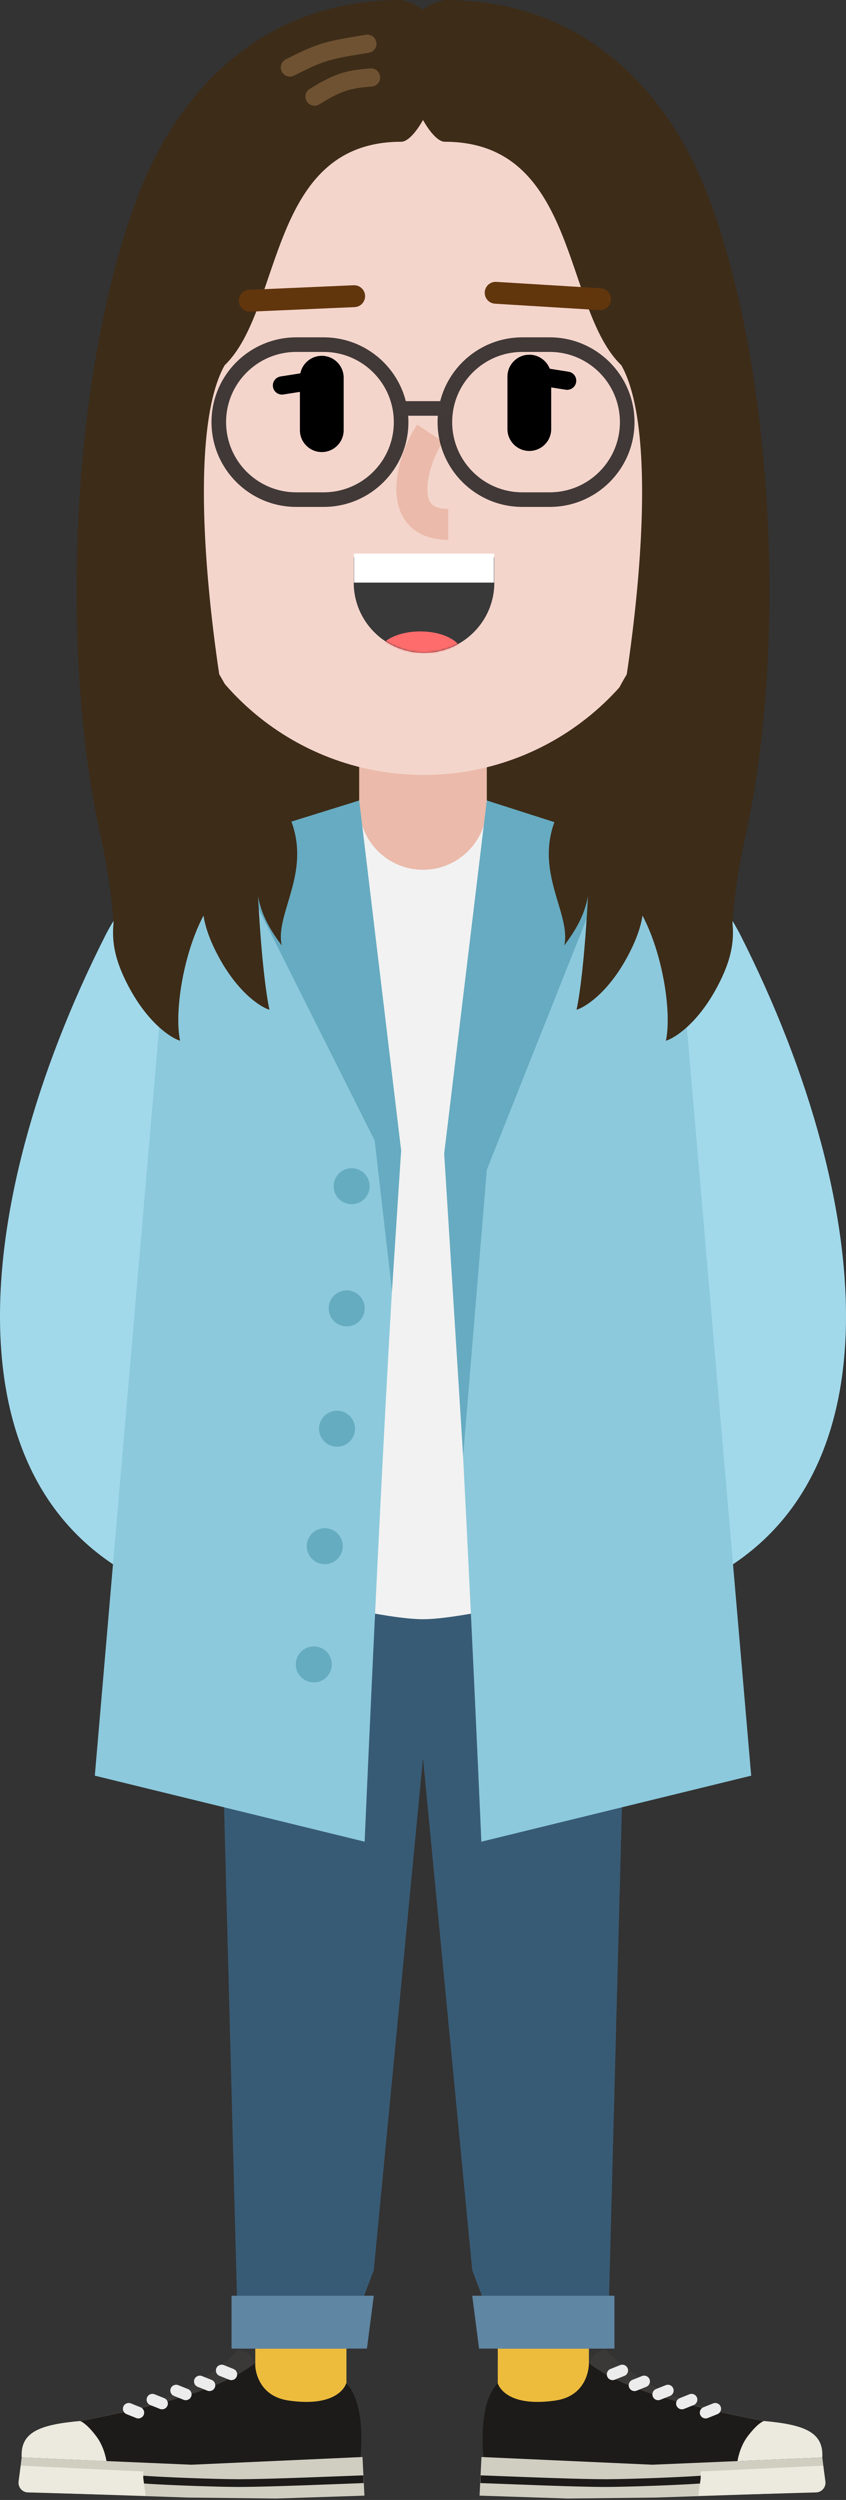 <?xml version="1.0" encoding="UTF-8"?>
<svg width="464px" height="1371px" viewBox="0 0 464 1371" version="1.1" xmlns="http://www.w3.org/2000/svg" xmlns:xlink="http://www.w3.org/1999/xlink">
    <rect x="0" y="0" width="464" height="1371" fill="#333333" stroke="none"/>
    <!-- Generator: Sketch 55.2 (78181) - https://sketchapp.com -->
    <title>gee_me_072</title>
    <desc>Created with Sketch.</desc>
    <defs>
        <path d="M76.625,0 C76.96,2.046 77.135,4.146 77.135,6.287 L77.135,20.47 C77.135,41.77 59.868,59.037 38.567,59.037 C17.267,59.037 0,41.77 0,20.47 L0,6.287 C0,4.146 0.174,2.046 0.51,0 L76.625,0 Z" id="path-1"></path>
    </defs>
    <g id="GEE!-ME" stroke="none" stroke-width="1" fill="none" fill-rule="evenodd">
        <g id="gee_me_072" transform="translate(-368, -115)">
            <g transform="translate(368, 115)">
                <g id="lower-limb" transform="translate(10.145, 851)" fill-rule="nonzero">
                    <path d="M287.947,235 C301.616,235.005 312.719,245.98 312.934,259.596 L312.937,260.01 L312.855,473.01 C312.85,486.817 301.653,498.005 287.846,498 C274.177,497.995 263.074,487.02 262.859,473.404 L262.855,472.99 L262.937,259.99 C262.943,246.183 274.14,234.995 287.947,235 Z" id="Path" fill="#EDBC3D"></path>
                    <path d="M154.947,235 C168.616,235.005 179.719,245.98 179.934,259.596 L179.937,260.01 L179.855,473.01 C179.85,486.817 168.653,498.005 154.846,498 C141.177,497.995 130.074,487.02 129.859,473.404 L129.855,472.99 L129.937,259.99 C129.943,246.183 141.14,234.995 154.947,235 Z" id="Path" fill="#EDBC3D"></path>
                    <g id="Group-5" transform="translate(252.868, 437.5)">
                        <path d="M61.487,17.5 C57.677,8.74 60.987,1.5 68.987,3.41060513e-13 C100.487,32.5 143.487,35.2 155.987,39.2 L154.987,47.2 L129.987,45.2 C105.487,42.7 65.296,26.26 61.487,17.5 Z" id="Path" fill="#3B3937"></path>
                        <path d="M2.273,59.98 C2.273,59.98 -1.513,30.2 9.987,18.5 C9.987,18.5 13.487,32 41.487,28 C60.371,25.3 59.987,7.5 59.987,7.5 C85.42,27.33 139.796,35.84 171.233,42.5 C180.301,42.5 187.652,49.85 187.652,58.92 L187.652,67.27 L88.077,67.27 L2.273,59.98 Z" id="Path" fill="#1C1B19"></path>
                        <path d="M89.103,14.55 C90.733,13.897 92.582,14.69 93.234,16.319 C93.863,17.89 93.149,19.666 91.636,20.376 L91.465,20.45 L86.168,22.57 C84.538,23.223 82.689,22.43 82.037,20.801 C81.408,19.23 82.122,17.454 83.635,16.744 L83.806,16.67 L89.103,14.55 Z" id="Path" fill="#ECECEC"></path>
                        <path d="M77.103,8.55 C78.733,7.897 80.582,8.69 81.234,10.319 C81.863,11.89 81.149,13.666 79.636,14.376 L79.465,14.45 L74.168,16.57 C72.538,17.223 70.689,16.43 70.037,14.801 C69.408,13.23 70.122,11.454 71.635,10.744 L71.806,10.67 L77.103,8.55 Z" id="Path" fill="#ECECEC"></path>
                        <path d="M102.103,19.55 C103.733,18.897 105.582,19.69 106.234,21.319 C106.863,22.89 106.149,24.666 104.636,25.376 L104.465,25.45 L99.168,27.57 C97.538,28.223 95.689,27.43 95.037,25.801 C94.408,24.23 95.122,22.454 96.635,21.744 L96.806,21.67 L102.103,19.55 Z" id="Path" fill="#ECECEC"></path>
                        <path d="M115.103,24.55 C116.733,23.897 118.582,24.69 119.234,26.319 C119.863,27.89 119.149,29.666 117.636,30.376 L117.465,30.45 L112.168,32.57 C110.538,33.223 108.689,32.43 108.037,30.801 C107.408,29.23 108.122,27.454 109.635,26.744 L109.806,26.67 L115.103,24.55 Z" id="Path" fill="#ECECEC"></path>
                        <path d="M128.103,29.55 C129.733,28.897 131.582,29.69 132.234,31.319 C132.863,32.89 132.149,34.666 130.636,35.376 L130.465,35.45 L125.168,37.57 C123.538,38.223 121.689,37.43 121.037,35.801 C120.408,34.23 121.122,32.454 122.635,31.744 L122.806,31.67 L128.103,29.55 Z" id="Path" fill="#ECECEC"></path>
                        <path d="M1.059,58.95 L94.809,63.18 L187.987,59.2 L189.469,71.11 C189.93,74.82 187.111,78.12 183.378,78.25 L96.753,81.19 L48.376,81.72 L2.84217094e-14,80.13 L1.059,58.95 Z" id="Path" fill="#D0CEC1"></path>
                        <path d="M0.454,73.247 L0.606,69.013 L27.587,70.032 L40.257,70.477 C53.025,70.902 62.622,71.131 68.856,71.131 L70.394,71.127 C83.465,71.048 110.71,70.042 122.396,69.131 L123.755,69.019 L124.123,73.241 L122.748,73.354 C110.617,74.3 82.074,75.341 69.356,75.368 L67.282,75.364 C60.184,75.326 49.489,75.042 35.377,74.551 L0.454,73.247 Z" id="Path" fill="#1C1B19"></path>
                        <path d="M119.987,80.2 L121.291,70.6 L121.291,66.89 L188.487,63.7 L189.68,72.35 C190.111,75.47 187.735,78.28 184.583,78.37 L119.987,80.2 Z" id="Path" fill="#ECEADF"></path>
                        <path d="M187.987,59.2 C188.787,45.2 177.987,41.2 155.987,39.2 C155.987,39.2 152.758,40.01 146.987,47.7 C142.487,53.7 141.487,61.2 141.487,61.2 L187.987,59.2 Z" id="Path" fill="#ECEADF"></path>
                    </g>
                    <g id="Group-6" transform="translate(0, 437.5)">
                        <path d="M128.243,17.5 C132.053,8.74 128.743,1.5 120.743,3.41060513e-13 C89.244,32.5 46.244,35.2 33.744,39.2 L34.744,47.2 L59.744,45.2 C84.244,42.7 124.434,26.26 128.243,17.5 Z" id="Path" fill="#3B3937"></path>
                        <path d="M187.457,59.98 C187.457,59.98 191.243,30.2 179.743,18.5 C179.743,18.5 176.243,32 148.243,28 C129.36,25.3 129.743,7.5 129.743,7.5 C104.31,27.33 49.934,35.84 18.498,42.5 C9.43,42.5 2.078,49.85 2.078,58.92 L2.078,67.27 L101.653,67.27 L187.457,59.98 Z" id="Path" fill="#1C1B19"></path>
                        <path d="M96.496,16.319 C97.125,14.748 98.867,13.955 100.452,14.485 L100.627,14.55 L105.924,16.67 C107.554,17.322 108.346,19.171 107.694,20.801 C107.065,22.372 105.323,23.165 103.738,22.635 L103.563,22.57 L98.266,20.45 C96.636,19.798 95.844,17.949 96.496,16.319 Z" id="Path" fill="#ECECEC"></path>
                        <path d="M108.496,10.319 C109.125,8.748 110.867,7.955 112.452,8.485 L112.627,8.55 L117.924,10.67 C119.554,11.322 120.346,13.171 119.694,14.801 C119.065,16.372 117.323,17.165 115.738,16.635 L115.563,16.57 L110.266,14.45 C108.636,13.798 107.844,11.949 108.496,10.319 Z" id="Path" fill="#ECECEC"></path>
                        <path d="M83.496,21.319 C84.125,19.748 85.867,18.955 87.452,19.485 L87.627,19.55 L92.924,21.67 C94.554,22.322 95.346,24.171 94.694,25.801 C94.065,27.372 92.323,28.165 90.738,27.635 L90.562,27.57 L85.266,25.45 C83.636,24.798 82.844,22.949 83.496,21.319 Z" id="Path" fill="#ECECEC"></path>
                        <path d="M70.496,26.319 C71.125,24.748 72.867,23.955 74.452,24.485 L74.627,24.55 L79.924,26.67 C81.554,27.322 82.346,29.171 81.694,30.801 C81.065,32.372 79.323,33.165 77.738,32.635 L77.563,32.57 L72.266,30.45 C70.636,29.798 69.844,27.949 70.496,26.319 Z" id="Path" fill="#ECECEC"></path>
                        <path d="M57.496,31.319 C58.125,29.748 59.867,28.955 61.452,29.485 L61.627,29.55 L66.924,31.67 C68.554,32.322 69.346,34.171 68.694,35.801 C68.065,37.372 66.323,38.165 64.738,37.635 L64.563,37.57 L59.266,35.45 C57.636,34.798 56.844,32.949 57.496,31.319 Z" id="Path" fill="#ECECEC"></path>
                        <path d="M188.671,58.95 L94.921,63.18 L1.743,59.2 L0.261,71.11 C-0.2,74.82 2.62,78.12 6.353,78.25 L92.977,81.19 L141.354,81.72 L189.73,80.13 L188.671,58.95 Z" id="Path" fill="#D0CEC1"></path>
                        <path d="M189.125,69.013 L189.276,73.247 L162.299,74.267 L154.355,74.551 C139.971,75.051 129.137,75.337 122.044,75.366 L120.375,75.368 L118.796,75.36 C105.421,75.259 78.606,74.261 66.964,73.352 L65.608,73.241 L65.975,69.019 L67.335,69.131 C79.181,70.054 107.015,71.076 119.867,71.129 L121.64,71.13 C127.622,71.113 136.444,70.903 147.957,70.527 L156.402,70.239 L189.125,69.013 Z" id="Path" fill="#1C1B19"></path>
                        <path d="M69.744,80.2 L68.439,70.6 L68.439,66.89 L1.244,63.7 L0.051,72.35 C-0.38,75.47 1.996,78.28 5.147,78.37 L69.744,80.2 Z" id="Path" fill="#ECEADF"></path>
                        <path d="M1.744,59.2 C0.944,45.2 11.744,41.2 33.744,39.2 C33.744,39.2 36.973,40.01 42.744,47.7 C47.244,53.7 48.244,61.2 48.244,61.2 L1.744,59.2 Z" id="Path" fill="#ECEADF"></path>
                    </g>
                    <path d="M221.855,105 C285.368,105 336.855,81.495 336.855,52.5 C336.855,23.505 285.368,0 221.855,0 C158.342,0 106.855,23.505 106.855,52.5 C106.855,81.495 158.342,105 221.855,105 Z" id="Path" fill="#385B75"></path>
                    <polygon id="Path" fill="#385B75" points="213.855 30 333.855 30 323.141 437 265.141 437 248.855 394"></polygon>
                    <polygon id="Path" fill="#385B75" points="229.855 30 109.855 30 120.57 437 178.57 437 194.855 394"></polygon>
                    <polygon id="Path" fill="#5F86A3" points="248.855 408 326.855 408 326.855 437 252.598 437"></polygon>
                    <polygon id="Path" fill="#5F86A3" points="194.855 408 116.855 408 116.855 437 191.112 437"></polygon>
                </g>
                <g id="upper-limb" transform="translate(-0, 302)" fill-rule="nonzero">
                    <ellipse id="Oval" fill="#3D2C18" cx="232" cy="117" rx="145" ry="117"></ellipse>
                    <path d="M164,574.005 L185,143.5 L232,119 L279.5,143.5 L300,574.005 C300,574.005 252.325,586 232,586 C211.675,586 164,574.005 164,574.005 Z" id="Path" fill="#F2F2F2"></path>
                    <path d="M197,95 C197,75.67 212.67,60 232,60 C251.33,60 267,75.67 267,95 L267,140 C267,159.33 251.33,175 232,175 C212.67,175 197,159.33 197,140 L197,95 Z" id="Path" fill="#EBBAAA"></path>
                    <path d="M57.68,211.23 C81.809,163.476 121.244,167.08 138,168.889 L106.722,334.399 L106.722,576 C-36.665,535.551 -17.126,359.279 57.68,211.23 Z" id="Path" fill="#A1D9EB"></path>
                    <path d="M406.32,211.23 C382.191,163.476 342.756,167.08 326,168.889 L357.278,334.399 L357.278,576 C500.666,535.551 481.126,359.279 406.32,211.23 Z" id="Path" fill="#A1D9EB"></path>
                    <path d="M264.004,708 L412,671.8 L390.608,422.978 L369.215,174.155 L267,137 L244,329.659 C252.604,443.045 264.004,708 264.004,708 Z" id="Path" fill="#8CC9DC"></path>
                    <path d="M199.996,708 L52,671.8 L73.392,422.978 L94.785,174.155 L197,137 L220,329 C211.396,442.386 199.996,708 199.996,708 Z" id="Path" fill="#8CC9DC"></path>
                    <polygon id="Path" fill="#66ABC1" points="243.617 330.654 267 137 338.428 159.882 267 339.5 254 496.5"></polygon>
                    <polygon id="Path" fill="#66ABC1" points="220 329 197 137 123.441 159.882 205.5 323.5 215 406"></polygon>
                    <circle id="Oval" fill="#66ACC1" cx="192.864" cy="348.528" r="9.878"></circle>
                    <circle id="Oval" fill="#66ACC1" cx="184.851" cy="481.526" r="9.878"></circle>
                    <circle id="Oval" fill="#66ACC1" cx="190.146" cy="415.526" r="9.878"></circle>
                    <circle id="Oval" fill="#66ACC1" cx="178.12" cy="545.948" r="9.878"></circle>
                    <circle id="Oval" fill="#66ACC1" cx="172.109" cy="610.78" r="9.878"></circle>
                </g>
                <g id="hand" transform="translate(42, 0)">
                    <path d="M40,165 C40,82.157 107.157,15 190,15 C272.843,15 340,82.157 340,165 L340,233.374 L333.679,295.495 C326.194,369.047 264.258,425 190.326,425 C117.818,425 56.604,371.121 47.4,299.2 L40,241.38 L40,165 Z" id="Path" fill="#F4D5CC" fill-rule="nonzero"></path>
                    <path d="M298.798,200.339 C266.671,169.441 275.198,77.743 201.907,77.743 C189.147,77.743 159.748,8.97 201.907,0 C284.233,0 326.44,57.809 344.512,102.826 C381.681,195.418 390.695,351.839 366.599,459.649 C356.818,503.411 361.54,522.026 354.511,530 C354.511,530 319.373,511.313 280.217,474.434 C302.814,393.218 323.898,244.941 298.798,200.339 Z" id="Path" fill="#3D2C18" fill-rule="nonzero"></path>
                    <path d="M81.202,200.339 C113.329,169.441 104.802,77.743 178.093,77.743 C190.853,77.743 220.252,8.97 178.093,0 C95.767,0 53.56,57.809 35.488,102.826 C-1.681,195.418 -10.695,351.839 13.401,459.649 C23.182,503.411 18.46,522.026 25.489,530 C25.489,530 60.627,511.313 99.783,474.434 C77.186,393.218 56.102,244.941 81.202,200.339 Z" id="Path" fill="#3D2C18" fill-rule="nonzero"></path>
                    <path d="M158.697,19.065 C161.422,18.621 163.991,20.471 164.435,23.197 C164.879,25.922 163.029,28.491 160.303,28.935 L152.437,30.229 C150.182,30.608 148.688,30.874 147.114,31.173 L146.749,31.242 C142.734,32.009 139.739,32.735 136.877,33.652 L136.401,33.807 C131.972,35.265 127.447,37.298 119.266,41.457 C116.805,42.709 113.795,41.728 112.543,39.266 C111.291,36.805 112.272,33.795 114.734,32.543 L115.859,31.973 C123.585,28.069 128.252,25.988 132.938,24.42 L133.273,24.309 C136.37,23.289 139.503,22.49 143.446,21.699 L146.569,21.102 C149.161,20.627 152.076,20.143 158.697,19.065 Z" id="Path" fill="#6E5232" fill-rule="nonzero"></path>
                    <path d="M161.156,37.512 C163.911,37.322 166.298,39.401 166.488,42.156 C166.678,44.911 164.599,47.298 161.844,47.488 C149.6,48.333 144.581,50.164 133.132,57.251 C130.784,58.705 127.702,57.98 126.249,55.632 C124.795,53.284 125.52,50.202 127.868,48.749 L129.082,48.002 C141.038,40.709 147.593,38.447 161.156,37.512 Z" id="Path" fill="#6E5232" fill-rule="nonzero"></path>
                    <path d="M151.982,156.435 C155.293,156.29 158.094,158.857 158.238,162.167 C158.38,165.402 155.932,168.151 152.73,168.409 L152.506,168.423 L95.213,170.926 C91.902,171.071 89.101,168.504 88.957,165.194 C88.815,161.959 91.263,159.21 94.465,158.952 L94.689,158.938 L151.982,156.435 Z" id="Path" fill="#62360D" fill-rule="nonzero"></path>
                    <path d="M138.808,202.201 C141.536,201.77 144.096,203.632 144.528,206.359 C144.947,209.015 143.194,211.513 140.583,212.04 L140.37,212.079 L113.434,216.337 C110.706,216.768 108.145,214.906 107.714,212.179 C107.294,209.523 109.048,207.025 111.659,206.498 L111.872,206.459 L138.808,202.201 Z" id="Path" fill="#000000" fill-rule="nonzero"></path>
                    <path d="M237.182,203.75 C237.602,201.094 240.041,199.26 242.687,199.563 L242.902,199.592 L269.838,203.851 C272.565,204.283 274.427,206.843 273.996,209.571 C273.576,212.227 271.137,214.061 268.491,213.758 L268.276,213.729 L241.34,209.47 C238.613,209.038 236.751,206.478 237.182,203.75 Z" id="Path" fill="#000000" fill-rule="nonzero"></path>
                    <path d="M134.488,195.139 C141.013,195.139 146.322,200.348 146.484,206.834 L146.488,207.139 L146.488,235.917 C146.488,242.544 141.115,247.917 134.488,247.917 C127.963,247.917 122.654,242.708 122.492,236.222 L122.488,235.917 L122.488,207.139 C122.488,200.512 127.861,195.139 134.488,195.139 Z" id="Path" fill="#000000" fill-rule="nonzero"></path>
                    <path d="M248.315,194.531 C254.84,194.531 260.149,199.74 260.311,206.226 L260.315,206.531 L260.315,235.31 C260.315,241.937 254.942,247.31 248.315,247.31 C241.79,247.31 236.481,242.101 236.319,235.615 L236.315,235.31 L236.315,206.531 C236.315,199.904 241.688,194.531 248.315,194.531 Z" id="Path" fill="#000000" fill-rule="nonzero"></path>
                    <path d="M223.864,160.202 C224.062,156.969 226.784,154.492 229.995,154.57 L230.219,154.579 L287.46,158.082 C290.768,158.285 293.285,161.13 293.083,164.437 C292.885,167.67 290.163,170.147 286.952,170.069 L286.727,170.06 L229.486,166.557 C226.179,166.354 223.662,163.509 223.864,160.202 Z" id="Path" fill="#62360D" fill-rule="nonzero"></path>
                    <path d="M229.135,305.604 L229.135,319.47 C229.135,340.77 211.868,358.038 190.567,358.038 C169.267,358.038 152,340.77 152,319.47 L152,305.604 L229.135,305.604 Z" id="Path" fill="#393939"></path>
                    <g id="Clipped" transform="translate(152, 299)">
                        <mask id="mask-2" fill="white">
                            <use xlink:href="#path-1"></use>
                        </mask>
                        <g id="Path"></g>
                        <g id="Group" mask="url(#mask-2)" fill-rule="nonzero">
                            <g transform="translate(0, 4)">
                                <ellipse id="Oval" fill="#FF6C6C" transform="translate(36.51, 55.942) scale(-1, 1) translate(-36.51, -55.942) " cx="36.51" cy="55.942" rx="23.258" ry="12.667"></ellipse>
                                <rect id="Rectangle" fill="#FFFFFF" transform="translate(38.568, 8.557) scale(-1, 1) translate(-38.568, -8.557) " x="0" y="0.604" width="77.135" height="15.907"></rect>
                            </g>
                        </g>
                    </g>
                    <path d="M186.803,232.84 L200.947,242.27 C196.14,249.481 192.375,260.305 192.375,268.18 C192.375,275.773 195.117,278.965 203.512,279.053 L203.875,279.055 L203.875,296.055 C185.332,296.055 175.375,284.854 175.375,268.18 C175.375,256.885 180.074,243.174 186.453,233.371 L186.803,232.84 Z" id="Path" fill="#EBBAAA" fill-rule="nonzero"></path>
                    <path d="M302.536,458.147 C295.382,436.633 299.555,390.418 302.536,370 C280.675,399.382 281.503,440 281.503,458.147 C281.503,482.309 278.687,532.848 274.216,553.764 C279.184,552.27 291.804,544.203 302.536,523.884 C315.951,498.486 311.48,485.04 302.536,458.147 Z" id="Path" fill="#3D2C18" fill-rule="nonzero"></path>
                    <path d="M297.503,437.5 C308.003,416.853 306.022,379.418 309.003,359 C287.141,388.382 284.403,417.854 273.036,432 C242.503,470 271.975,497.584 267.503,518.5 C279.036,503 282.003,493 282.003,471.5 C282.003,442.776 284.656,462.762 297.503,437.5 Z" id="Path" fill="#3D2C18" fill-rule="nonzero"></path>
                    <path d="M351.536,475.147 C344.382,453.633 348.555,407.418 351.536,387 C329.675,416.382 276.451,472.408 296.723,485.555 C316.994,498.703 327.687,549.848 323.216,570.764 C328.184,569.27 340.804,561.203 351.536,540.884 C364.951,515.486 360.48,502.04 351.536,475.147 Z" id="Path" fill="#3D2C18" fill-rule="nonzero"></path>
                    <path d="M77.467,458.147 C84.621,436.633 80.448,390.418 77.467,370 C99.328,399.382 98.5,440 98.5,458.147 C98.5,482.309 101.316,532.848 105.787,553.764 C100.819,552.27 88.199,544.203 77.467,523.884 C64.052,498.486 68.523,485.04 77.467,458.147 Z" id="Path" fill="#3D2C18" fill-rule="nonzero"></path>
                    <path d="M82.5,437.5 C72,416.853 73.981,379.418 71,359 C92.862,388.382 95.6,417.854 106.967,432 C137.5,470 108.028,497.584 112.5,518.5 C100.967,503 98,493 98,471.5 C98,442.776 95.347,462.762 82.5,437.5 Z" id="Path" fill="#3D2C18" fill-rule="nonzero"></path>
                    <path d="M28.467,475.147 C35.621,453.633 31.448,407.418 28.467,387 C50.328,416.382 103.552,472.408 83.28,485.555 C63.009,498.703 52.316,549.848 56.787,570.764 C51.819,569.27 39.199,561.203 28.467,540.884 C15.052,515.486 19.523,502.04 28.467,475.147 Z" id="Path" fill="#3D2C18" fill-rule="nonzero"></path>
                    <g id="Group-2" transform="translate(78, 189)" fill-rule="nonzero">
                        <path d="M181.5,-4 L166.5,-4 C140.819,-4 120,16.819 120,42.5 C120,68.181 140.819,89 166.5,89 L181.5,89 C207.181,89 228,68.181 228,42.5 L227.994,41.765 C227.583,16.375 206.895,-4 181.5,-4 Z M166.5,4 L181.5,4 C202.525,4 219.654,20.87 219.995,41.862 L220,42.532 C220,63.763 202.763,81 181.5,81 L166.5,81 C145.237,81 128,63.763 128,42.5 C128,21.237 145.237,4 166.5,4 Z" id="Path" fill-opacity="0.75" fill="#060606"></path>
                        <path d="M57.5,-4 L42.5,-4 C17.105,-4 -3.583,16.375 -3.994,41.732 L-4,42.468 C-4,68.181 16.819,89 42.5,89 L57.5,89 C83.181,89 104,68.181 104,42.5 C104,16.819 83.181,-4 57.5,-4 Z M42.5,4 L57.5,4 C78.763,4 96,21.237 96,42.5 C96,63.763 78.763,81 57.5,81 L42.5,81 C21.237,81 4,63.763 4,42.5 L4.006,41.83 C4.346,20.87 21.475,4 42.5,4 Z" id="Path" fill-opacity="0.75" fill="#060606"></path>
                        <rect id="Rectangle" fill="#423A38" x="97" y="31" width="30" height="8"></rect>
                    </g>
                </g>
            </g>
        </g>
    </g>
</svg>